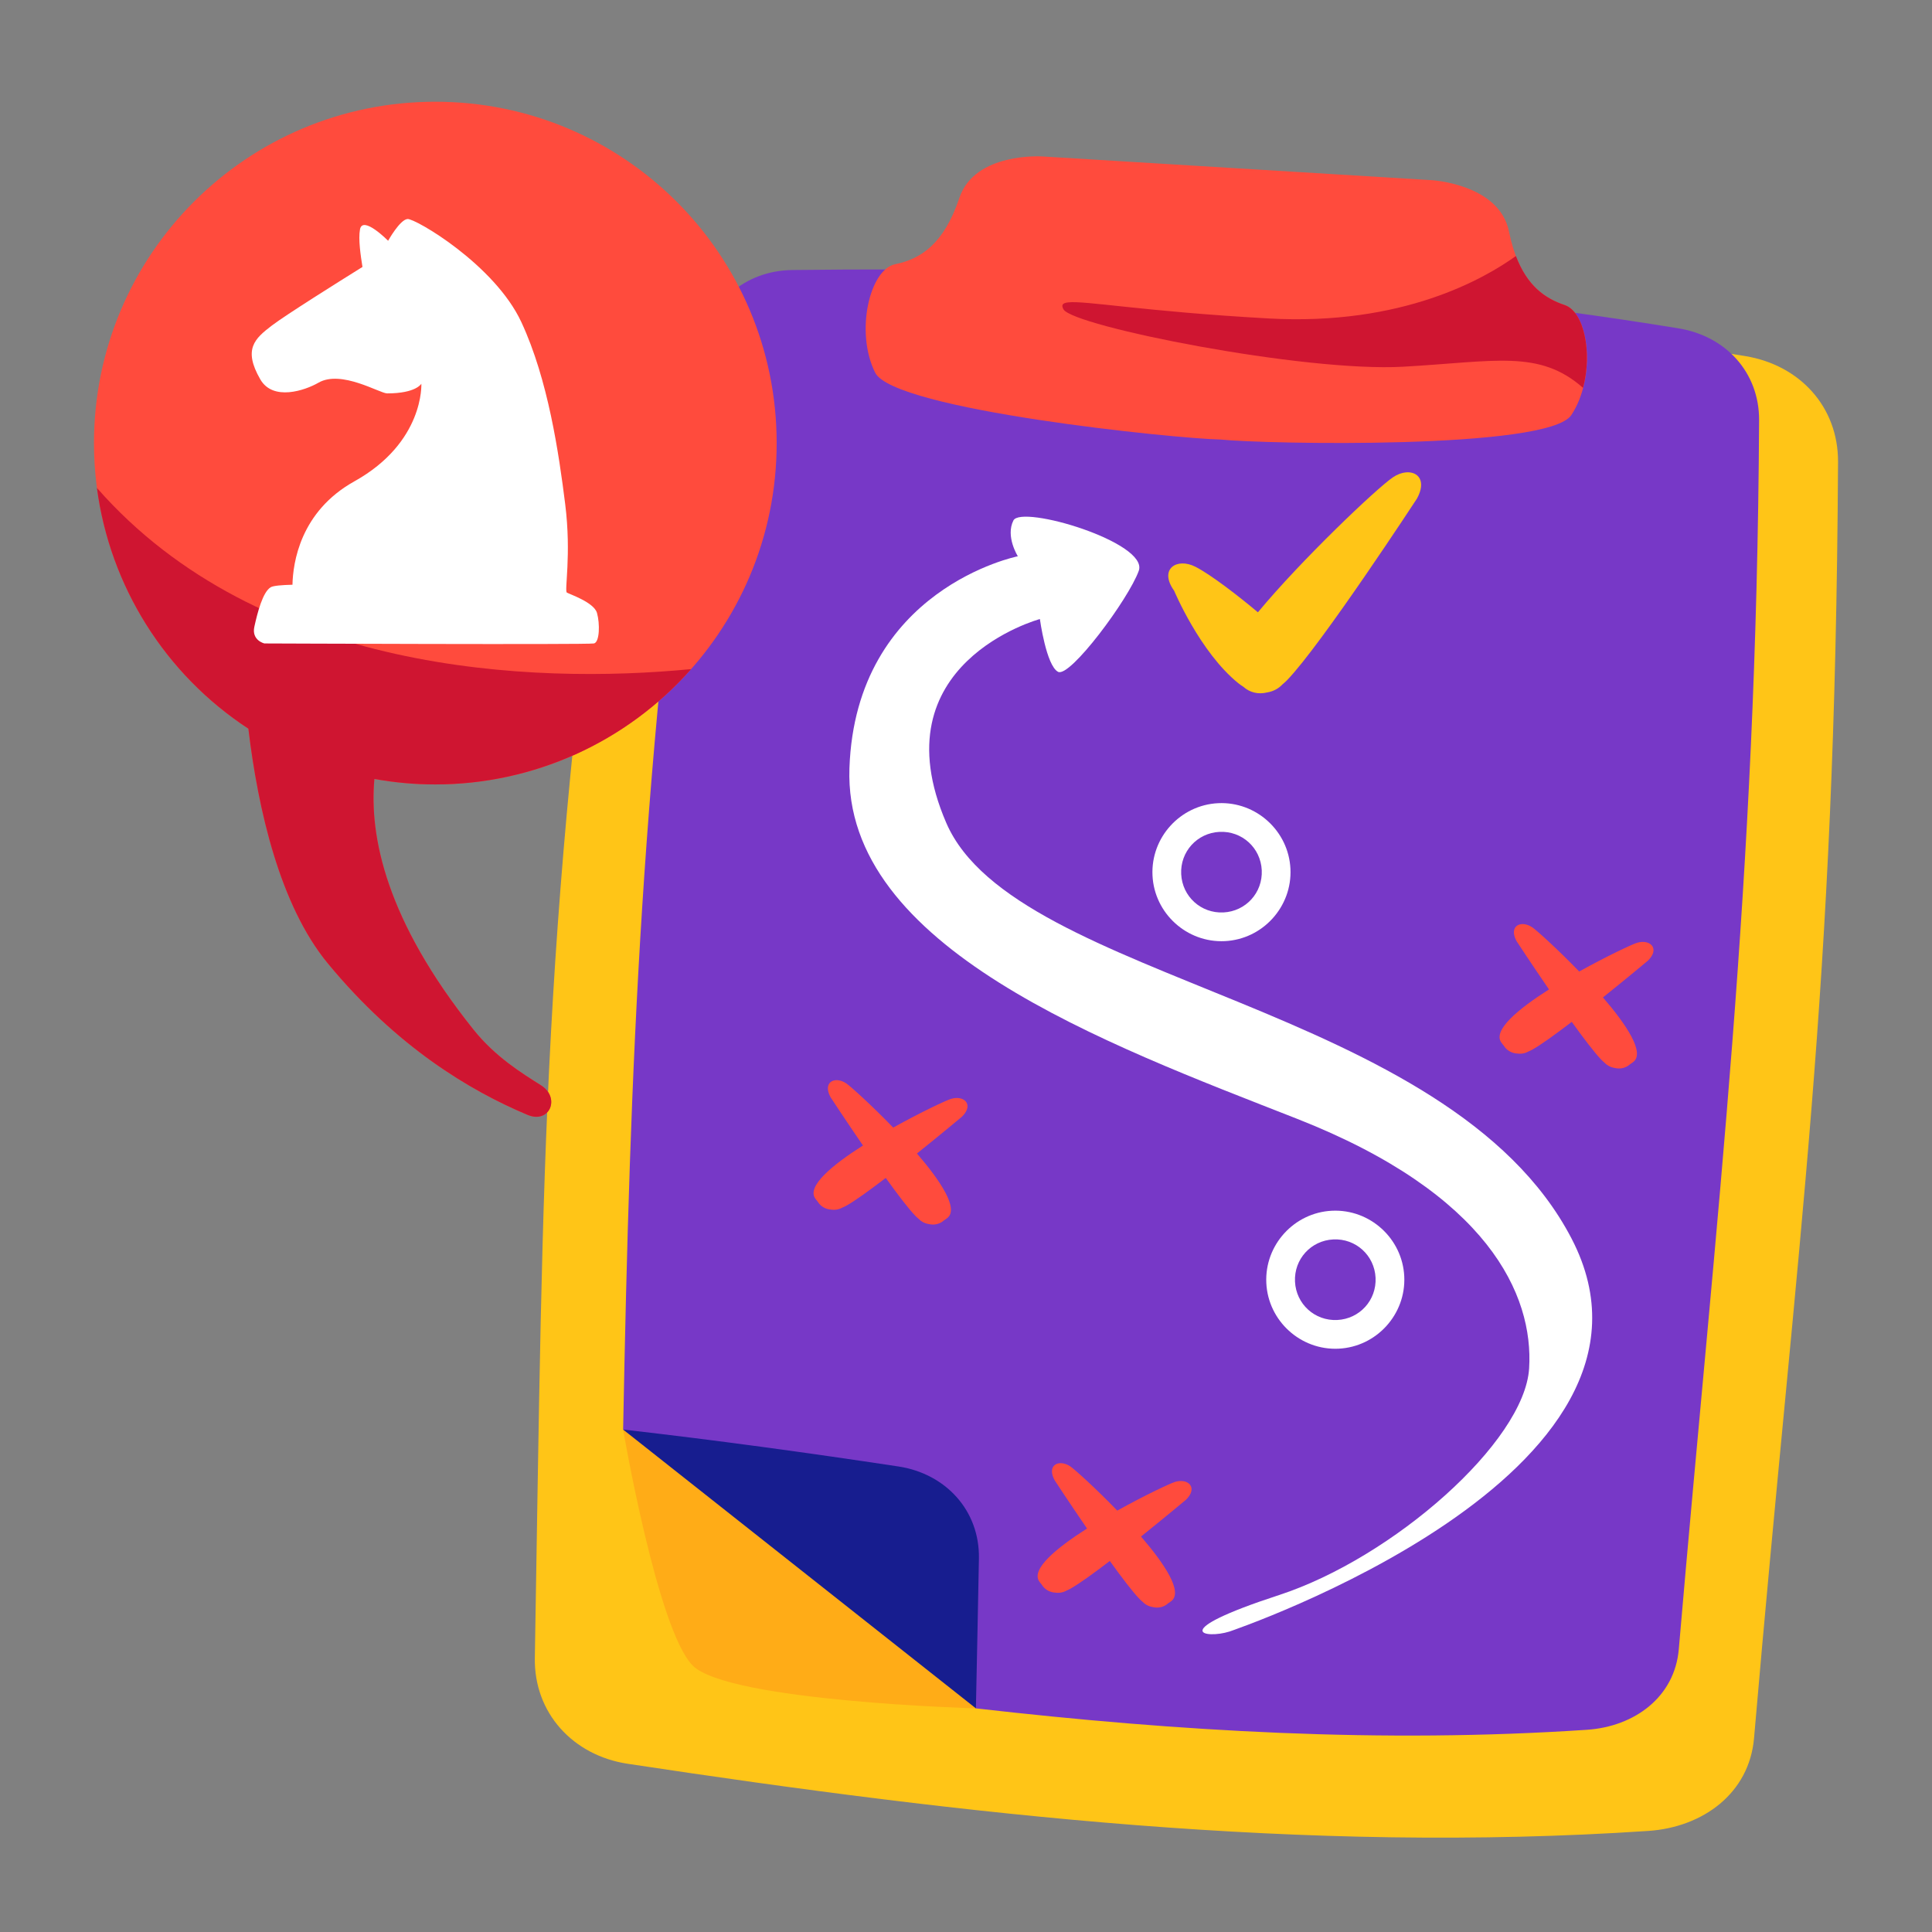 <?xml version="1.0" encoding="utf-8"?>
<!-- Generator: Adobe Illustrator 16.0.0, SVG Export Plug-In . SVG Version: 6.00 Build 0)  -->
<!DOCTYPE svg PUBLIC "-//W3C//DTD SVG 1.1//EN" "http://www.w3.org/Graphics/SVG/1.1/DTD/svg11.dtd">
<svg version="1.1"
	 id="svg8" xmlns:dc="http://purl.org/dc/elements/1.1/" xmlns:cc="http://creativecommons.org/ns#" xmlns:rdf="http://www.w3.org/1999/02/22-rdf-syntax-ns#" xmlns:svg="http://www.w3.org/2000/svg" xmlns:sodipodi="http://sodipodi.sourceforge.net/DTD/sodipodi-0.dtd" xmlns:inkscape="http://www.inkscape.org/namespaces/inkscape" sodipodi:docname="strategy, plan, business plan, stickers, sticker.svg" inkscape:version="1.0.2-2 (e86c870879, 2021-01-15)"
	 xmlns="http://www.w3.org/2000/svg" xmlns:xlink="http://www.w3.org/1999/xlink" x="0px" y="0px" width="512px" height="512px"
	 viewBox="0 0 512 512" enable-background="new 0 0 512 512" xml:space="preserve">
<rect x="0" y="0" width="512" height="512" fill="#808080" stroke="none"/>
<g id="layer1" inkscape:label="Layer 1" inkscape:groupmode="layer">
	<g id="g8696" transform="translate(-0.025,0.518)">
		<g id="g8876">
			<path id="path10903" sodipodi:nodetypes="sssssssss" fill="#FFC517" d="M462.536,93.85
				c-91.794-14.991-181.58-18.9-270.459-17.802c-14.612,0.181-25.966,10.125-28.054,24.588
				c-20.531,142.253-19.973,204.573-22.261,338.206c-0.25,14.611,10.14,25.865,24.588,28.054
				c89.65,13.578,179.516,23.867,270.459,17.802c14.581-0.973,26.802-10.029,28.054-24.589
				c11.627-135.271,21.509-196.57,22.261-338.206C487.202,107.291,476.959,96.206,462.536,93.85L462.536,93.85z"/>
			<path id="path11152" fill="#7738C7" d="M326.477,73.531c39.103,2.357,78.521,6.461,118.376,12.969
				c12.523,2.045,21.418,11.671,21.351,24.36c-0.652,122.989-11.184,208.22-21.281,325.684
				c-1.086,12.643-11.698,20.507-24.359,21.351c-54.334,3.624-108.221,0.45-161.912-5.676l-93.493-73.893
				c1.853-96.575,4.802-177.293,20.482-285.934c1.813-12.559,11.671-21.194,24.36-21.351
				C248.588,70.566,287.375,71.175,326.477,73.531z"/>
			<path id="path11125" sodipodi:nodetypes="cssscsssccc" fill="#FF4B3D" d="M379.372,47.225c0,0,17.973,0.966,20.544,13.592
				s8.206,17.312,14.759,19.503s8.382,19.157,1.765,29.16c-6.108,9.232-81.35,7.691-92.982,6.479
				c-11.689-0.21-86.567-7.818-91.509-17.725c-5.354-10.732-1.475-27.351,5.295-28.729c6.77-1.379,12.932-5.346,17.018-17.566
				s22.042-10.996,22.042-10.996l51.535,3.141L379.372,47.225z"/>
			<path id="path11155" fill="#FFAC17" d="M258.65,452.22c0,0-65.751-1.839-75.089-11.384c-9.338-9.544-18.404-62.509-18.404-62.509
				S241.264,422.995,258.65,452.22z"/>
			<path id="path10841" fill="#171D8F" d="M258.65,452.22l-93.493-73.893c24.345,2.778,48.654,6.104,72.94,9.782
				c12.546,1.9,21.568,11.673,21.352,24.36C259.209,426.452,258.904,438.988,258.65,452.22z"/>
			<path id="path11177" fill="#CF1531" d="M283.06,79.621c4.553-0.534,19.975,2.4,53.14,4.254
				c35.601,1.99,57.245-10.592,65.558-16.549c2.966,7.839,7.643,11.229,12.918,12.992c5.145,1.72,7.354,12.542,4.874,21.956
				c-11.589-10.222-23.184-6.99-47.637-5.609c-26.368,1.489-87.468-10.715-90.038-15.185
				C281.231,80.363,281.541,79.799,283.06,79.621L283.06,79.621z"/>
			<path id="path11967-04" fill="#FF4B3D" d="M403.118,244.399c0.239-0.033,0.494-0.036,0.758-0.011
				c0.702,0.068,1.476,0.344,2.222,0.846c1.121,0.755,6.624,5.703,12.434,11.709c7.301-4.065,14.004-7.204,15.297-7.602
				c0.86-0.265,1.68-0.305,2.372-0.166c2.077,0.418,3.018,2.453,0.539,4.89c0,0-5.462,4.575-11.915,9.746
				c6.329,7.353,11.108,14.626,8.071,17.077c-0.29,0.234-0.583,0.433-0.874,0.615c-1.077,0.984-2.572,1.389-4.176,0.981h-0.002
				c-1.032-0.174-1.939-0.669-2.629-1.405c-0.26-0.215-0.52-0.443-0.774-0.706c-1.857-1.915-4.779-5.774-7.884-10.086
				c-4.221,3.228-8.136,6.071-10.469,7.367c-0.32,0.178-0.634,0.323-0.944,0.453c-0.873,0.505-1.887,0.715-2.925,0.582h-0.002
				c-1.652-0.074-2.966-0.896-3.711-2.149c-0.227-0.26-0.449-0.533-0.659-0.843c-2.195-3.226,4.484-8.803,12.672-14.005
				c-4.677-6.819-8.578-12.779-8.578-12.779C400.482,246.244,401.442,244.627,403.118,244.399L403.118,244.399z"/>
			<path id="path8394" fill="#FF4B3D" d="M221.32,285.761c0.239-0.033,0.494-0.036,0.757-0.012c0.703,0.068,1.476,0.344,2.222,0.846
				c1.122,0.756,6.624,5.703,12.433,11.709c7.302-4.064,14.005-7.204,15.297-7.602c0.86-0.266,1.68-0.305,2.372-0.166
				c2.078,0.418,3.018,2.453,0.54,4.891c0,0-5.462,4.574-11.915,9.746c6.329,7.352,11.108,14.626,8.071,17.076
				c-0.291,0.235-0.583,0.434-0.874,0.615c-1.077,0.985-2.572,1.389-4.175,0.981l-0.002,0.001c-1.033-0.174-1.94-0.669-2.629-1.405
				c-0.26-0.215-0.519-0.444-0.774-0.707c-1.857-1.915-4.779-5.773-7.884-10.085c-4.221,3.227-8.136,6.071-10.469,7.366
				c-0.32,0.179-0.634,0.323-0.945,0.453c-0.873,0.505-1.886,0.716-2.925,0.583h-0.002c-1.652-0.075-2.965-0.896-3.711-2.15
				c-0.226-0.26-0.448-0.533-0.659-0.842c-2.196-3.227,4.485-8.804,12.672-14.006c-4.677-6.818-8.579-12.779-8.579-12.779
				C218.685,287.606,219.645,285.987,221.32,285.761L221.32,285.761z"/>
			<path id="path8396" fill="#FFFFFF" d="M325.812,431.867c0,0,123.237-41.589,90.687-104.167s-147.354-67.728-165.692-110.118
				c-18.338-42.391,24.8-54.046,24.8-54.046s1.676,12.339,4.815,13.988s18.69-19.263,21.388-26.773
				c2.697-7.511-31.09-17.58-33.225-13.336s1.178,9.483,1.178,9.483s-42.968,8.555-44.629,56.156
				c-1.662,47.602,67.967,73.041,118.608,92.916s62.734,46.652,61.516,66.151s-36.094,50.216-66.293,60.074
				C308.765,432.055,319.541,433.825,325.812,431.867L325.812,431.867z"/>
			<path id="path8398" fill="#FFFFFF" d="M353.007,320.341c10.05-0.485,18.675,7.346,19.16,17.395s-7.346,18.675-17.396,19.16
				c-10.049,0.484-18.675-7.346-19.159-17.395C335.127,329.451,342.958,320.825,353.007,320.341L353.007,320.341z M353.374,327.943
				c-5.941,0.287-10.447,5.25-10.16,11.191c0.287,5.94,5.25,10.446,11.19,10.16c5.941-0.287,10.447-5.25,10.16-11.191
				C364.278,332.161,359.314,327.655,353.374,327.943L353.374,327.943z"/>
			<path id="path8404" fill="#FFFFFF" d="M322.845,212.335c10.05-0.485,18.675,7.346,19.16,17.395
				c0.485,10.049-7.346,18.674-17.396,19.16c-10.049,0.485-18.674-7.346-19.159-17.395S312.796,212.82,322.845,212.335
				L322.845,212.335z M323.212,219.937c-5.94,0.287-10.446,5.25-10.16,11.19c0.287,5.941,5.25,10.447,11.191,10.16
				c5.94-0.287,10.446-5.25,10.159-11.191C334.116,224.155,329.152,219.65,323.212,219.937L323.212,219.937z"/>
			<path id="path8406" fill="#FFC517" d="M372.586,124.668c-1.076,0.103-2.259,0.525-3.401,1.295
				c-4.323,2.911-24.302,21.917-35.801,35.788c-4.87-4.095-12.393-9.951-16.571-12.077c-4.911-2.5-9.76,0.594-5.63,6.36
				c0,0,6.835,16.293,16.991,24.492c0.445,0.359,0.893,0.662,1.338,0.941c1.648,1.507,3.936,2.126,6.389,1.502
				c0.001,0,0.003,0,0.004,0c1.58-0.266,2.969-1.022,4.023-2.149c0.398-0.329,0.794-0.68,1.185-1.083
				c9.086-9.371,34.434-48.144,34.434-48.144C378.096,126.924,375.813,124.36,372.586,124.668L372.586,124.668z"/>
			<path id="path8410" fill="#FF4B3D" d="M280.697,387.265c0.239-0.03,0.494-0.034,0.758-0.012c0.703,0.068,1.477,0.344,2.223,0.846
				c1.121,0.756,6.623,5.703,12.433,11.709c7.302-4.064,14.005-7.204,15.297-7.602c0.86-0.266,1.68-0.305,2.372-0.166
				c2.078,0.419,3.018,2.453,0.539,4.891c0,0-5.462,4.574-11.915,9.746c6.329,7.352,11.108,14.626,8.072,17.077
				c-0.291,0.234-0.583,0.433-0.874,0.615c-1.077,0.984-2.573,1.389-4.176,0.98h-0.002c-1.033-0.174-1.94-0.668-2.629-1.404
				c-0.261-0.215-0.52-0.443-0.774-0.707c-1.857-1.915-4.78-5.773-7.884-10.085c-4.221,3.227-8.137,6.071-10.469,7.366
				c-0.32,0.178-0.635,0.323-0.945,0.453c-0.873,0.506-1.887,0.716-2.925,0.582l-0.002,0.001c-1.652-0.075-2.966-0.896-3.711-2.15
				c-0.226-0.259-0.448-0.533-0.659-0.842c-2.195-3.227,4.485-8.803,12.673-14.006c-4.677-6.818-8.579-12.779-8.579-12.779
				C278.063,389.11,279.021,387.492,280.697,387.265L280.697,387.265z"/>
			<path id="path8439" fill="#FF4B3D" d="M115.387,26.441c49.96,0,90.462,40.5,90.463,90.461l0,0
				c0,49.961-40.5,90.462-90.461,90.463c-0.001,0-0.001,0-0.002,0c-5.415,0-10.819-0.486-16.146-1.453
				c-1.391,15.186,3.098,37.472,26.246,66.406c5.83,7.288,12.79,11.533,17.939,14.801c5.16,3.275,2.282,10.286-3.611,7.811
				c-15.238-6.4-34.6-17.953-52.885-40.102c-12.765-15.461-18.518-40.838-21.086-62.236c-25.533-16.713-40.918-45.173-40.917-75.689
				C24.926,66.942,65.426,26.441,115.387,26.441z"/>
			<path id="path8450" fill="#CF1531" d="M25.711,128.786c43.098,49.153,115.298,52.108,157.467,48.014
				c-17.171,19.435-41.858,30.564-67.791,30.564c-5.415,0-10.819-0.486-16.146-1.453c-1.391,15.186,3.098,37.472,26.246,66.406
				c5.83,7.288,12.79,11.533,17.939,14.801c5.16,3.275,2.282,10.286-3.611,7.811c-15.238-6.4-34.6-17.953-52.885-40.102
				c-12.765-15.461-18.518-40.838-21.086-62.236C43.82,178.174,29.168,154.881,25.711,128.786z"/>
			<path id="path8445" sodipodi:nodetypes="ccscsssscscsscssscscc" fill="#FFFFFF" d="M108.024,57.523
				c-2.04,0.178-5.144,5.765-5.144,5.765s-6.742-6.83-7.452-3.015c-0.484,2.602,0.178,6.958,0.654,9.953
				c-6.06,3.78-20.327,12.711-24.007,15.525c-4.515,3.453-7.701,6.244-3.066,14.271c3.368,5.833,11.862,2.928,15.414,0.878
				c6.036-3.485,16.25,2.836,18.199,2.836c7.698,0,9.064-2.563,9.064-2.563s0.835,15.517-17.754,25.874
				c-14.376,8.01-16.274,21.621-16.401,27.396c-2.758,0.07-5.048,0.246-5.753,0.658c-2.129,1.242-3.548,6.832-4.347,10.469
				c-0.798,3.637,2.66,4.434,2.66,4.434s85.836,0.355,87.344,0s1.598-5.234,0.799-8.072c-0.798-2.839-7.275-4.967-7.985-5.41
				s1.243-9.936-0.442-23.419s-4.525-32.998-11.622-48.256C131.088,69.587,110.064,57.345,108.024,57.523L108.024,57.523z"/>
		</g>
	</g>
</g>
</svg>
